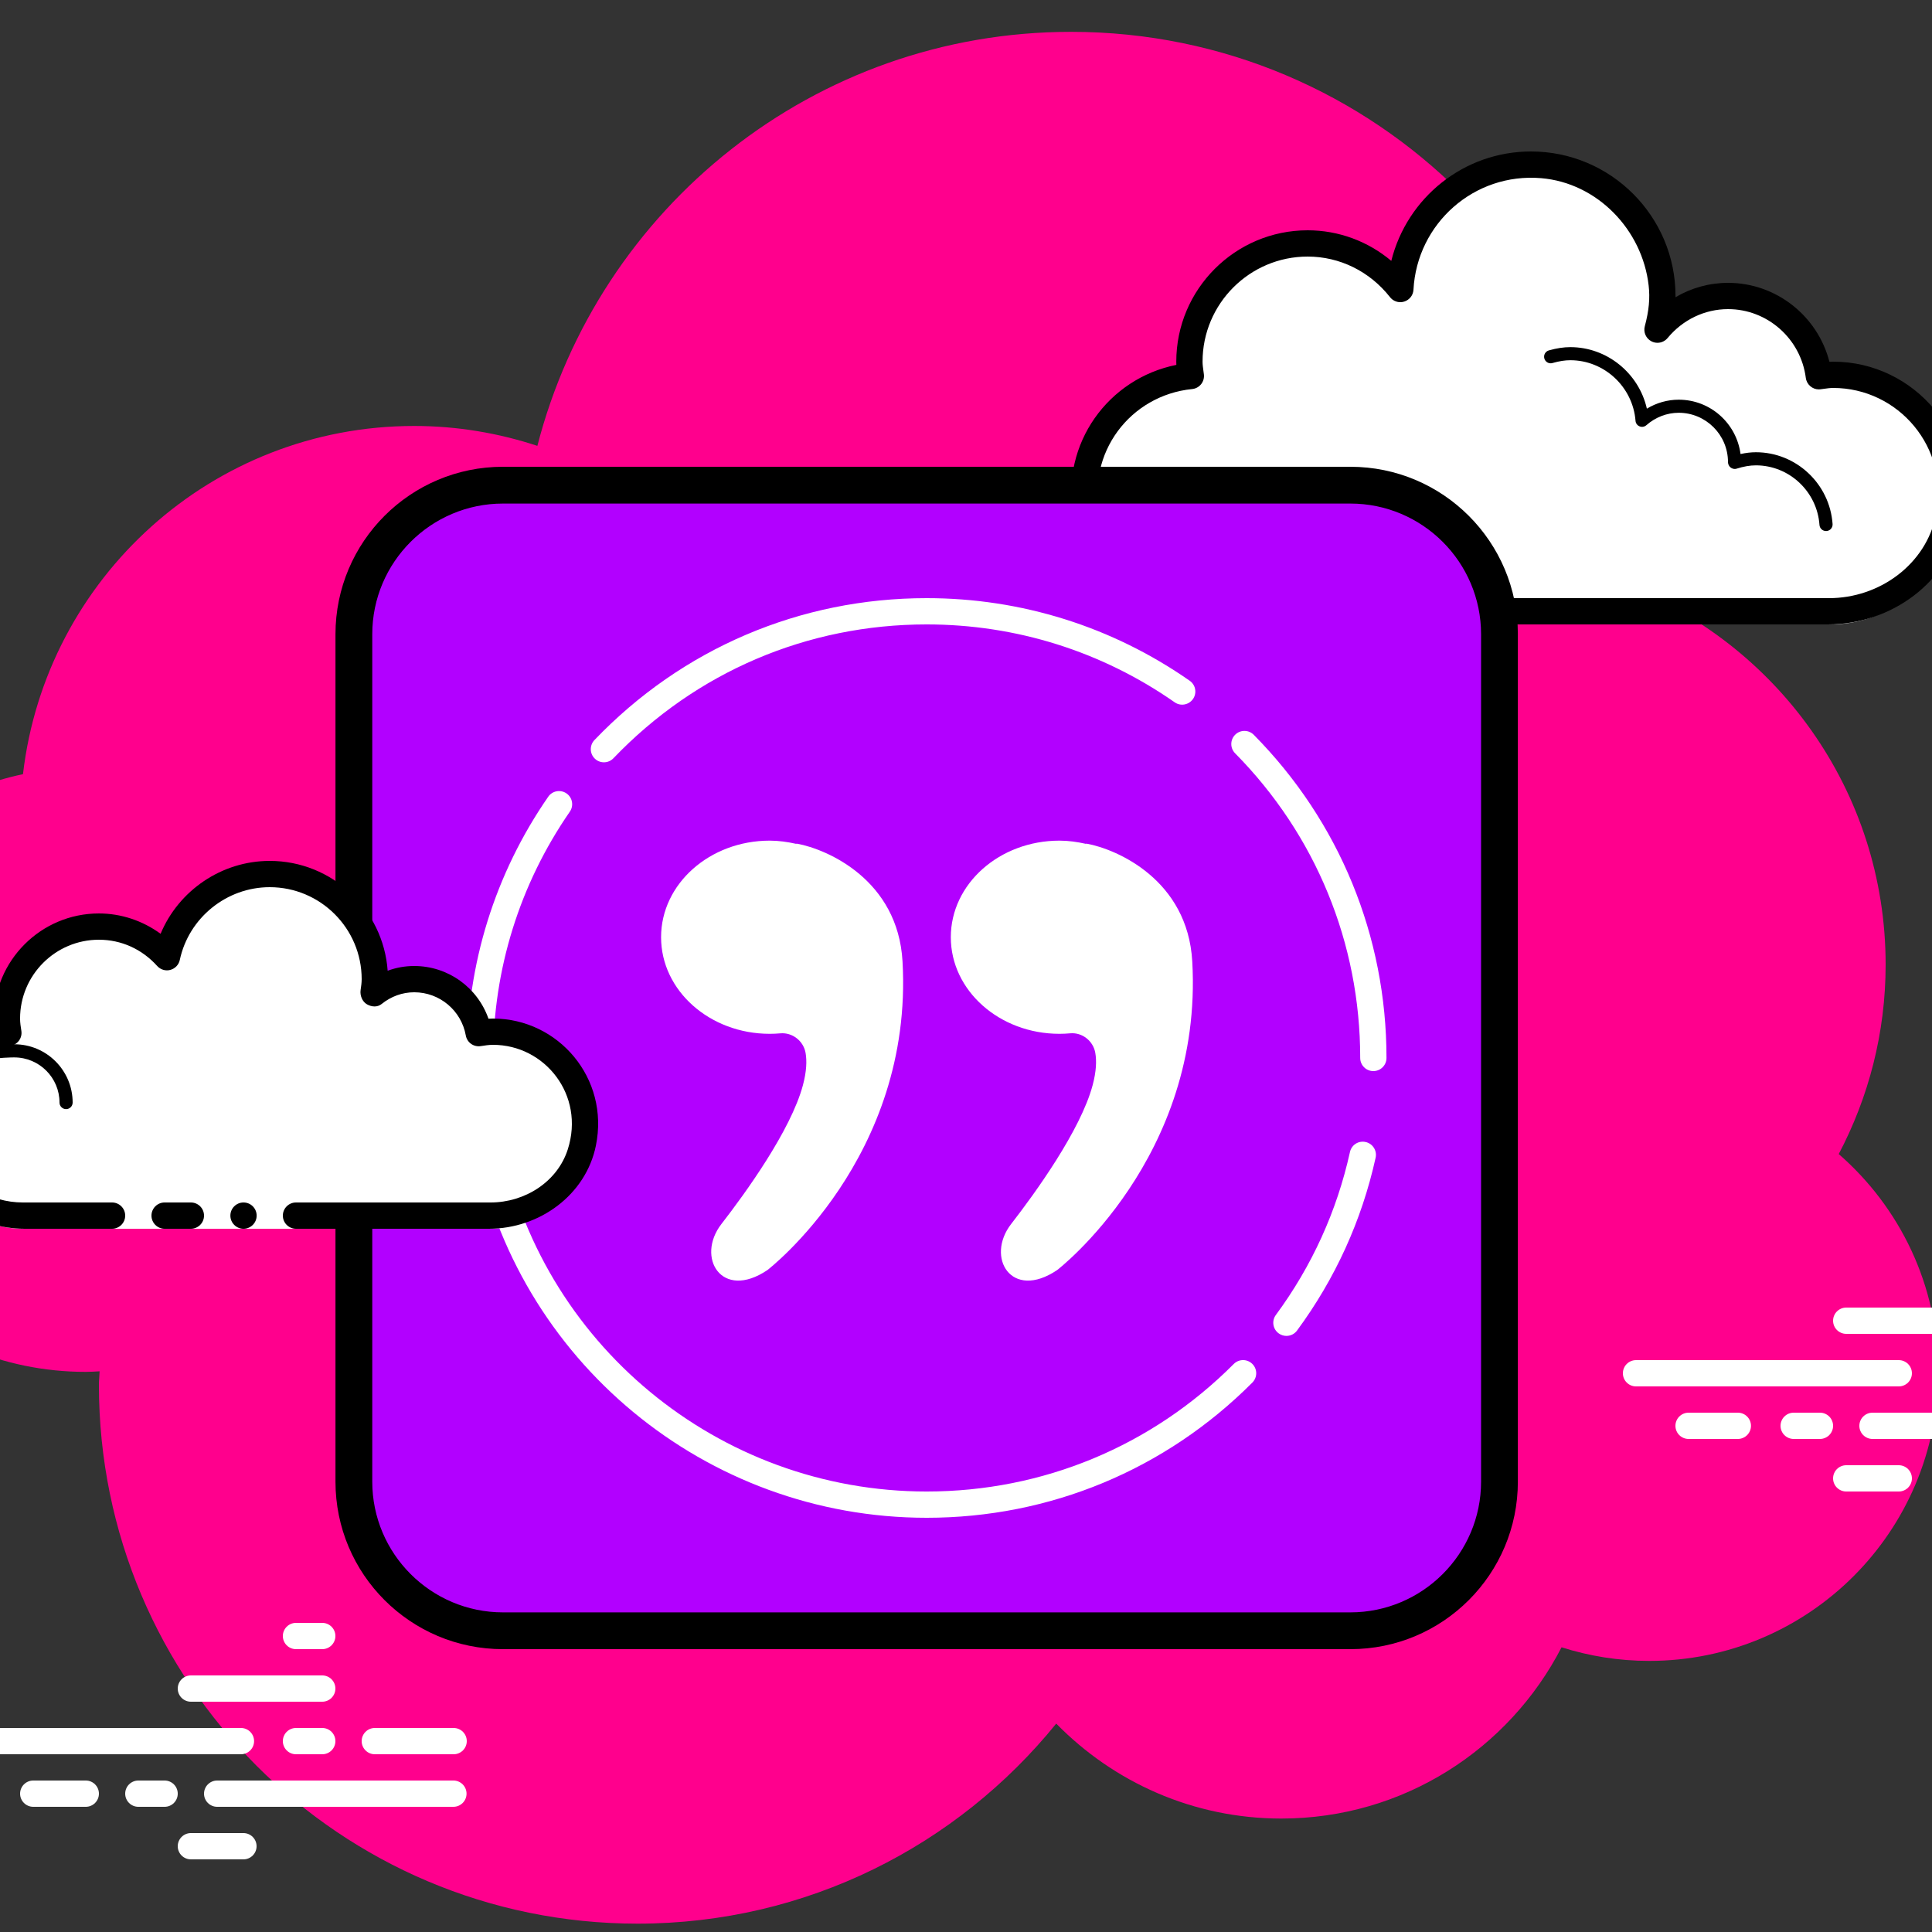 <svg xmlns="http://www.w3.org/2000/svg" xmlns:xlink="http://www.w3.org/1999/xlink" viewBox="0,0,256,256" width="500px" height="500px" fill-rule="nonzero"><rect x="0" y="0" width="256" height="256" fill="#333333" stroke="none"/><g transform="translate(-46.08,-46.08) scale(1.36,1.36)"><g fill-opacity="0" fill="#dddddd" fill-rule="nonzero" stroke="none" stroke-width="1" stroke-linecap="butt" stroke-linejoin="miter" stroke-miterlimit="10" stroke-dasharray="" stroke-dashoffset="0" font-family="none" font-weight="none" font-size="none" text-anchor="none" style="mix-blend-mode: normal"><path d="M33.882,222.118v-188.235h188.235v188.235z" id="bgRectangle"></path></g><g fill="none" fill-rule="nonzero" stroke-opacity="0" stroke="#ffffff" stroke-width="2.56" stroke-linecap="butt" stroke-linejoin="miter" stroke-miterlimit="10" stroke-dasharray="" stroke-dashoffset="0" font-family="none" font-weight="none" font-size="none" text-anchor="none" style="mix-blend-mode: normal"><path d="M81.79,220.421c-25.521,0 -46.21,-20.689 -46.21,-46.21v-92.421c0,-25.521 20.689,-46.21 46.21,-46.21h92.421c25.521,0 46.21,20.689 46.21,46.21v92.421c0,25.521 -20.689,46.21 -46.21,46.21z" id="shape"></path></g><g fill="none" fill-rule="nonzero" stroke="none" stroke-width="1" stroke-linecap="butt" stroke-linejoin="miter" stroke-miterlimit="10" stroke-dasharray="" stroke-dashoffset="0" font-family="none" font-weight="none" font-size="none" text-anchor="none" style="mix-blend-mode: normal"><g transform="translate(-10.232,0) scale(2.56,2.56)"><g><path d="M87.212,57.157c1.135,-2.155 1.785,-4.605 1.785,-7.21c0,-6.621 -4.159,-12.257 -10.001,-14.478c0,-0.008 0.001,-0.015 0.001,-0.022c0,-11.598 -9.402,-21 -21,-21c-9.784,0 -17.981,6.701 -20.313,15.757c-1.476,-0.485 -3.048,-0.757 -4.687,-0.757c-7.692,0 -14.023,5.793 -14.89,13.252c-5.204,1.1 -9.11,5.716 -9.11,11.248c0,6.351 5.149,11.5 11.5,11.5c0.177,0 0.352,-0.012 0.526,-0.022c-0.004,0.175 -0.026,0.346 -0.026,0.522c0,11.322 9.178,20.5 20.5,20.5c6.437,0 12.175,-2.972 15.934,-7.614c2.178,2.225 5.207,3.614 8.566,3.614c4.65,0 8.674,-2.65 10.666,-6.518c1.052,0.334 2.171,0.518 3.334,0.518c6.075,0 11,-4.925 11,-11c0,-3.311 -1.47,-6.274 -3.785,-8.29z" fill="#ff008d"></path><path d="M69,37h-6.003c-2.485,-0.053 -4.5,-2.068 -4.5,-4.553c0,-2.333 1.782,-4.229 4.055,-4.455c-0.022,-0.181 -0.055,-0.358 -0.055,-0.545c0,-2.485 2.015,-4.5 4.5,-4.5c1.438,0 2.703,0.686 3.527,1.736c0.14,-2.636 2.302,-4.736 4.973,-4.736c2.761,0 5,2.239 5,5c0,0.446 -0.077,0.87 -0.187,1.282c0.642,-0.777 1.6,-1.282 2.687,-1.282c1.781,0 3.234,1.335 3.455,3.055c0.181,-0.022 0.358,-0.055 0.545,-0.055c2.485,0 4.5,2.015 4.5,4.5c0,2.485 -2.015,4.5 -4.5,4.553h-9.5h-5.497v1h-3z" fill="#ffffff"></path><path d="M75.5,19c3.033,0 5.5,2.467 5.5,5.5c0,0.016 0,0.031 0,0.047c0.602,-0.355 1.29,-0.547 2,-0.547c1.831,0 3.411,1.261 3.858,3.005c0.047,-0.003 0.094,-0.005 0.142,-0.005c3.099,0 5.549,2.834 4.893,6.047c-0.48,2.351 -2.689,3.953 -5.089,3.953h-14.679c-0.276,0 -0.5,-0.224 -0.5,-0.5c0,-0.276 0.224,-0.5 0.5,-0.5h14.718c1.92,0 3.687,-1.282 4.071,-3.163c0.525,-2.57 -1.435,-4.837 -3.914,-4.837c-0.117,0 -0.23,0.017 -0.343,0.032l-0.141,0.019c-0.021,0.003 -0.041,0.004 -0.062,0.004c-0.246,0 -0.462,-0.185 -0.495,-0.437c-0.191,-1.493 -1.463,-2.618 -2.959,-2.618c-0.885,0 -1.723,0.401 -2.301,1.1c-0.098,0.118 -0.241,0.182 -0.386,0.182c-0.078,0 -0.156,-0.018 -0.228,-0.056c-0.209,-0.107 -0.314,-0.346 -0.254,-0.573c0.16,-0.6 0.202,-1.069 0.147,-1.549c-0.24,-2.127 -1.959,-3.909 -4.092,-4.088c-2.551,-0.215 -4.725,1.728 -4.859,4.246c-0.011,0.208 -0.15,0.387 -0.349,0.45c-0.05,0.016 -0.101,0.024 -0.152,0.024c-0.15,0 -0.296,-0.069 -0.392,-0.192c-0.772,-0.981 -1.913,-1.544 -3.134,-1.544c-2.206,0 -4,1.794 -4,4c0,0.117 0.017,0.23 0.032,0.343l0.019,0.141c0.016,0.134 -0.022,0.268 -0.106,0.373c-0.084,0.105 -0.207,0.172 -0.34,0.185c-2.352,0.234 -4.042,2.429 -3.504,4.865c0.408,1.853 2.174,3.093 4.072,3.093h5.952c0.276,0 0.5,0.224 0.5,0.5c0,0.276 -0.224,0.5 -0.5,0.5h-5.938c-2.467,0 -4.708,-1.704 -5.115,-4.138c-0.462,-2.763 1.344,-5.22 3.931,-5.74c-0.002,-0.04 -0.003,-0.081 -0.003,-0.122c0,-2.757 2.243,-5 5,-5c1.176,0 2.293,0.416 3.183,1.164c0.598,-2.404 2.762,-4.164 5.317,-4.164z" fill="#000000"></path><path d="M76.997,26.447c1.403,0 2.609,0.999 2.913,2.341c0.367,-0.222 0.786,-0.341 1.212,-0.341c1.202,0 2.198,0.897 2.353,2.068c0.203,-0.045 0.396,-0.068 0.585,-0.068c1.529,0 2.811,1.2 2.918,2.732c0.009,0.138 -0.094,0.257 -0.232,0.267c-0.006,0 -0.012,0 -0.018,0c-0.13,0 -0.24,-0.101 -0.249,-0.232c-0.089,-1.271 -1.151,-2.268 -2.419,-2.268c-0.229,0 -0.47,0.042 -0.738,0.127c-0.022,0.007 -0.045,0.01 -0.067,0.01c-0.055,0 -0.11,-0.02 -0.156,-0.054c-0.064,-0.047 -0.102,-0.129 -0.102,-0.209c0,-1.034 -0.841,-1.875 -1.875,-1.875c-0.447,0 -0.885,0.168 -1.231,0.473c-0.047,0.041 -0.106,0.063 -0.165,0.063c-0.032,0 -0.063,-0.006 -0.093,-0.019c-0.088,-0.035 -0.148,-0.117 -0.155,-0.212c-0.102,-1.292 -1.191,-2.305 -2.479,-2.305c-0.208,0 -0.425,0.034 -0.682,0.107c-0.023,0.007 -0.047,0.01 -0.07,0.01c-0.109,0 -0.207,-0.073 -0.239,-0.182c-0.038,-0.133 0.039,-0.271 0.172,-0.309c0.3,-0.084 0.561,-0.124 0.817,-0.124z" fill="#000000"></path><path d="M26.402,80h-9.905c-0.276,0 -0.5,-0.224 -0.5,-0.5c0,-0.276 0.224,-0.5 0.5,-0.5h9.905c0.276,0 0.5,0.224 0.5,0.5c0,0.276 -0.223,0.5 -0.5,0.5z" fill="#ffffff"></path><path d="M29.497,80h-1c-0.276,0 -0.5,-0.224 -0.5,-0.5c0,-0.276 0.224,-0.5 0.5,-0.5h1c0.276,0 0.5,0.224 0.5,0.5c0,0.276 -0.223,0.5 -0.5,0.5z" fill="#ffffff"></path><path d="M34.488,82h-8.991c-0.276,0 -0.5,-0.224 -0.5,-0.5c0,-0.276 0.224,-0.5 0.5,-0.5h8.991c0.276,0 0.5,0.224 0.5,0.5c0,0.276 -0.224,0.5 -0.5,0.5z" fill="#ffffff"></path><path d="M23.497,82h-1c-0.276,0 -0.5,-0.224 -0.5,-0.5c0,-0.276 0.224,-0.5 0.5,-0.5h1c0.276,0 0.5,0.224 0.5,0.5c0,0.276 -0.223,0.5 -0.5,0.5z" fill="#ffffff"></path><path d="M20.497,82h-2c-0.276,0 -0.5,-0.224 -0.5,-0.5c0,-0.276 0.224,-0.5 0.5,-0.5h2c0.276,0 0.5,0.224 0.5,0.5c0,0.276 -0.223,0.5 -0.5,0.5z" fill="#ffffff"></path><path d="M26.497,84h-2c-0.276,0 -0.5,-0.224 -0.5,-0.5c0,-0.276 0.224,-0.5 0.5,-0.5h2c0.276,0 0.5,0.224 0.5,0.5c0,0.276 -0.224,0.5 -0.5,0.5z" fill="#ffffff"></path><path d="M29.497,75c-0.177,0 -0.823,0 -1,0c-0.276,0 -0.5,0.224 -0.5,0.5c0,0.276 0.224,0.5 0.5,0.5c0.177,0 0.823,0 1,0c0.276,0 0.5,-0.224 0.5,-0.5c0,-0.276 -0.224,-0.5 -0.5,-0.5z" fill="#ffffff"></path><path d="M29.497,77c-0.177,0 -4.823,0 -5,0c-0.276,0 -0.5,0.224 -0.5,0.5c0,0.276 0.224,0.5 0.5,0.5c0.177,0 4.823,0 5,0c0.276,0 0.5,-0.224 0.5,-0.5c0,-0.276 -0.224,-0.5 -0.5,-0.5z" fill="#ffffff"></path><path d="M34.497,79c-0.177,0 -2.823,0 -3,0c-0.276,0 -0.5,0.224 -0.5,0.5c0,0.276 0.224,0.5 0.5,0.5c0.177,0 2.823,0 3,0c0.276,0 0.5,-0.224 0.5,-0.5c0,-0.276 -0.224,-0.5 -0.5,-0.5z" fill="#ffffff"></path><g fill="#ffffff"><path d="M89.497,66h-10c-0.276,0 -0.5,-0.224 -0.5,-0.5c0,-0.276 0.224,-0.5 0.5,-0.5h10c0.276,0 0.5,0.224 0.5,0.5c0,0.276 -0.224,0.5 -0.5,0.5z"></path><path d="M93.497,66h-2c-0.276,0 -0.5,-0.224 -0.5,-0.5c0,-0.276 0.224,-0.5 0.5,-0.5h2c0.276,0 0.5,0.224 0.5,0.5c0,0.276 -0.224,0.5 -0.5,0.5z"></path><path d="M98.497,68h-10c-0.276,0 -0.5,-0.224 -0.5,-0.5c0,-0.276 0.224,-0.5 0.5,-0.5h10c0.276,0 0.5,0.224 0.5,0.5c0,0.276 -0.223,0.5 -0.5,0.5z"></path><path d="M86.497,68h-1c-0.276,0 -0.5,-0.224 -0.5,-0.5c0,-0.276 0.224,-0.5 0.5,-0.5h1c0.276,0 0.5,0.224 0.5,0.5c0,0.276 -0.224,0.5 -0.5,0.5z"></path><path d="M83.372,68h-1.875c-0.276,0 -0.5,-0.224 -0.5,-0.5c0,-0.276 0.224,-0.5 0.5,-0.5h1.875c0.276,0 0.5,0.224 0.5,0.5c0,0.276 -0.224,0.5 -0.5,0.5z"></path><path d="M92.497,64h-5c-0.276,0 -0.5,-0.224 -0.5,-0.5c0,-0.276 0.224,-0.5 0.5,-0.5h5c0.276,0 0.5,0.224 0.5,0.5c0,0.276 -0.223,0.5 -0.5,0.5z"></path><path d="M89.497,70h-2c-0.276,0 -0.5,-0.224 -0.5,-0.5c0,-0.276 0.224,-0.5 0.5,-0.5h2c0.276,0 0.5,0.224 0.5,0.5c0,0.276 -0.224,0.5 -0.5,0.5z"></path></g><g fill="#b200ff"><path d="M69.208,75h-33.416c-2.647,0 -4.792,-2.145 -4.792,-4.792v-33.416c0,-2.647 2.145,-4.792 4.792,-4.792h33.417c2.646,0 4.791,2.145 4.791,4.792v33.417c0,2.646 -2.145,4.791 -4.792,4.791z"></path></g><g fill="#ffffff"><path d="M69.5,54c-0.276,0 -0.5,-0.224 -0.5,-0.5c0,-4.369 -1.691,-8.487 -4.762,-11.596c-0.194,-0.196 -0.192,-0.513 0.004,-0.707c0.196,-0.194 0.513,-0.192 0.707,0.004c3.257,3.297 5.051,7.665 5.051,12.299c0,0.276 -0.224,0.5 -0.5,0.5z"></path><path d="M40.217,42.248c-0.124,0 -0.249,-0.046 -0.346,-0.139c-0.199,-0.191 -0.206,-0.507 -0.016,-0.707c3.334,-3.483 7.825,-5.402 12.645,-5.402c3.604,0 7.066,1.087 10.011,3.144c0.227,0.158 0.282,0.47 0.124,0.696c-0.16,0.227 -0.473,0.281 -0.696,0.124c-2.777,-1.939 -6.041,-2.964 -9.439,-2.964c-4.545,0 -8.778,1.809 -11.922,5.094c-0.099,0.102 -0.229,0.154 -0.361,0.154z"></path><path d="M35.5,54c-0.276,0 -0.5,-0.224 -0.5,-0.5c0,-3.574 1.07,-7.012 3.097,-9.942c0.157,-0.228 0.469,-0.283 0.695,-0.127c0.228,0.157 0.284,0.468 0.127,0.696c-1.909,2.762 -2.919,6.003 -2.919,9.373c0,0.276 -0.224,0.5 -0.5,0.5z"></path><path d="M52.5,71c-8.407,0 -15.64,-5.987 -17.195,-14.235c-0.052,-0.271 0.127,-0.533 0.398,-0.584c0.267,-0.05 0.533,0.127 0.584,0.399c1.467,7.776 8.286,13.42 16.213,13.42c4.419,0 8.57,-1.724 11.688,-4.854c0.195,-0.196 0.512,-0.196 0.707,-0.001c0.196,0.195 0.196,0.511 0.002,0.707c-3.308,3.32 -7.71,5.148 -12.397,5.148z"></path><path d="M66.192,64.078c-0.104,0 -0.207,-0.032 -0.297,-0.098c-0.222,-0.164 -0.27,-0.477 -0.105,-0.699c1.374,-1.864 2.322,-3.951 2.82,-6.202c0.06,-0.269 0.319,-0.441 0.597,-0.38c0.27,0.06 0.439,0.327 0.38,0.596c-0.528,2.389 -1.535,4.602 -2.992,6.58c-0.098,0.133 -0.249,0.203 -0.403,0.203z"></path><path d="M51.581,49.824c-0.176,-3.098 -2.857,-4.268 -4.02,-4.48c-0.012,-0.002 -0.02,0.007 -0.032,0.006c-0.322,-0.072 -0.655,-0.121 -1.002,-0.121c-2.284,0 -4.135,1.646 -4.135,3.676c0,2.03 1.851,3.676 4.135,3.676c0.135,0 0.269,-0.006 0.401,-0.018c0.464,-0.042 0.888,0.293 0.965,0.752c0.05,0.298 0.038,0.694 -0.102,1.219c-0.459,1.723 -2.199,4.122 -3.101,5.284c-0.984,1.267 0.002,2.931 1.749,1.755c-0.001,0 5.568,-4.273 5.142,-11.749z"></path><path d="M62.608,49.824c-0.176,-3.098 -2.857,-4.268 -4.02,-4.48c-0.012,-0.002 -0.02,0.007 -0.032,0.006c-0.322,-0.072 -0.655,-0.121 -1.002,-0.121c-2.284,0 -4.135,1.646 -4.135,3.676c0,2.03 1.851,3.676 4.135,3.676c0.138,0 0.273,-0.007 0.407,-0.019c0.46,-0.042 0.879,0.291 0.957,0.746c0.052,0.298 0.04,0.697 -0.101,1.226c-0.459,1.723 -2.199,4.122 -3.101,5.284c-0.984,1.267 0.002,2.931 1.749,1.755c0,0 5.569,-4.273 5.143,-11.749z"></path></g><g fill="#000000"><path d="M68.625,32.4c2.743,0 4.975,2.232 4.975,4.975v32.25c0,2.743 -2.232,4.975 -4.975,4.975h-32.25c-2.743,0 -4.975,-2.232 -4.975,-4.975v-32.25c0,-2.743 2.232,-4.975 4.975,-4.975h32.25M68.625,31h-32.25c-3.521,0 -6.375,2.854 -6.375,6.375v32.25c0,3.521 2.854,6.375 6.375,6.375h32.25c3.521,0 6.375,-2.854 6.375,-6.375v-32.25c0,-3.521 -2.854,-6.375 -6.375,-6.375z"></path></g><g><path d="M21,60h-3.003c-1.933,-0.053 -3.5,-1.62 -3.5,-3.553c0,-1.781 1.335,-3.234 3.055,-3.455c-0.028,-0.179 -0.055,-0.358 -0.055,-0.545c0,-1.933 1.567,-3.5 3.5,-3.5c1.032,0 1.95,0.455 2.59,1.165c0.384,-1.808 1.987,-3.165 3.91,-3.165c2.209,0 4,1.791 4,4c0,0.191 -0.03,0.374 -0.056,0.558c0.428,-0.344 0.965,-0.558 1.556,-0.558c1.228,0 2.245,0.887 2.455,2.055c0.179,-0.028 0.358,-0.055 0.545,-0.055c1.933,0 3.5,1.567 3.5,3.5c0,1.933 -1.567,3.5 -3.5,3.553h-7.997v0h-7z" fill="#ffffff"></path><path d="M19.747,55.447c0.138,0 0.25,-0.112 0.25,-0.25c0,-1.223 -0.995,-2.218 -2.218,-2.218c-0.034,0.009 -0.737,-0.001 -1.244,0.136c-0.133,0.036 -0.212,0.173 -0.176,0.306c0.036,0.134 0.173,0.213 0.306,0.176c0.444,-0.12 1.1,-0.12 1.113,-0.118c0.948,0 1.719,0.771 1.719,1.718c0,0.138 0.112,0.25 0.25,0.25z" fill="#000000"></path><circle cx="26.5" cy="59.5" r="0.5" fill="#000000"></circle><path d="M14.165,57.157c0.505,1.732 2.204,2.843 4.008,2.843h3.324c0.276,0 0.5,-0.224 0.5,-0.5c0,-0.276 -0.224,-0.5 -0.5,-0.5h-3.395c-1.243,0 -2.435,-0.701 -2.886,-1.859c-0.755,-1.939 0.536,-3.861 2.399,-4.1c0.134,-0.018 0.255,-0.088 0.336,-0.196c0.081,-0.108 0.115,-0.244 0.094,-0.377c-0.024,-0.153 -0.049,-0.308 -0.049,-0.468c0,-1.654 1.346,-3 3,-3c0.85,0 1.638,0.355 2.219,1c0.125,0.139 0.321,0.198 0.5,0.148c0.182,-0.049 0.321,-0.195 0.36,-0.379c0.342,-1.604 1.781,-2.769 3.422,-2.769c1.93,0 3.5,1.57 3.5,3.5c0,0.143 -0.021,0.28 -0.041,0.418c-0.029,0.203 0.063,0.438 0.242,0.54c0.179,0.102 0.396,0.118 0.556,-0.01c0.364,-0.293 0.794,-0.448 1.243,-0.448c0.966,0 1.792,0.691 1.963,1.644c0.048,0.267 0.296,0.446 0.569,0.405c0.153,-0.024 0.308,-0.049 0.468,-0.049c1.97,0 3.503,1.908 2.846,3.974c-0.396,1.244 -1.637,2.026 -2.942,2.026h-7.404c-0.276,0 -0.5,0.224 -0.5,0.5c0,0.276 0.224,0.5 0.5,0.5h7.343c1.92,0 3.687,-1.282 4.071,-3.163c0.525,-2.57 -1.435,-4.837 -3.914,-4.837c-0.059,0 -0.116,0.002 -0.174,0.006c-0.414,-1.186 -1.537,-2.006 -2.826,-2.006c-0.349,0 -0.689,0.061 -1.011,0.18c-0.165,-2.333 -2.116,-4.18 -4.489,-4.18c-1.831,0 -3.466,1.127 -4.153,2.774c-0.681,-0.498 -1.502,-0.774 -2.347,-0.774c-2.206,0 -4,1.794 -4,4c0,0.048 0.001,0.095 0.004,0.142c-2.102,0.54 -3.504,2.727 -2.836,5.015z" fill="#000000"></path><path d="M23.497,59c0.159,0 0.841,0 1,0c0.276,0 0.5,0.224 0.5,0.5c0,0.276 -0.224,0.5 -0.5,0.5c-0.159,0 -0.841,0 -1,0c-0.276,0 -0.5,-0.224 -0.5,-0.5c0,-0.276 0.224,-0.5 0.5,-0.5z" fill="#000000"></path></g></g></g></g></g></svg>